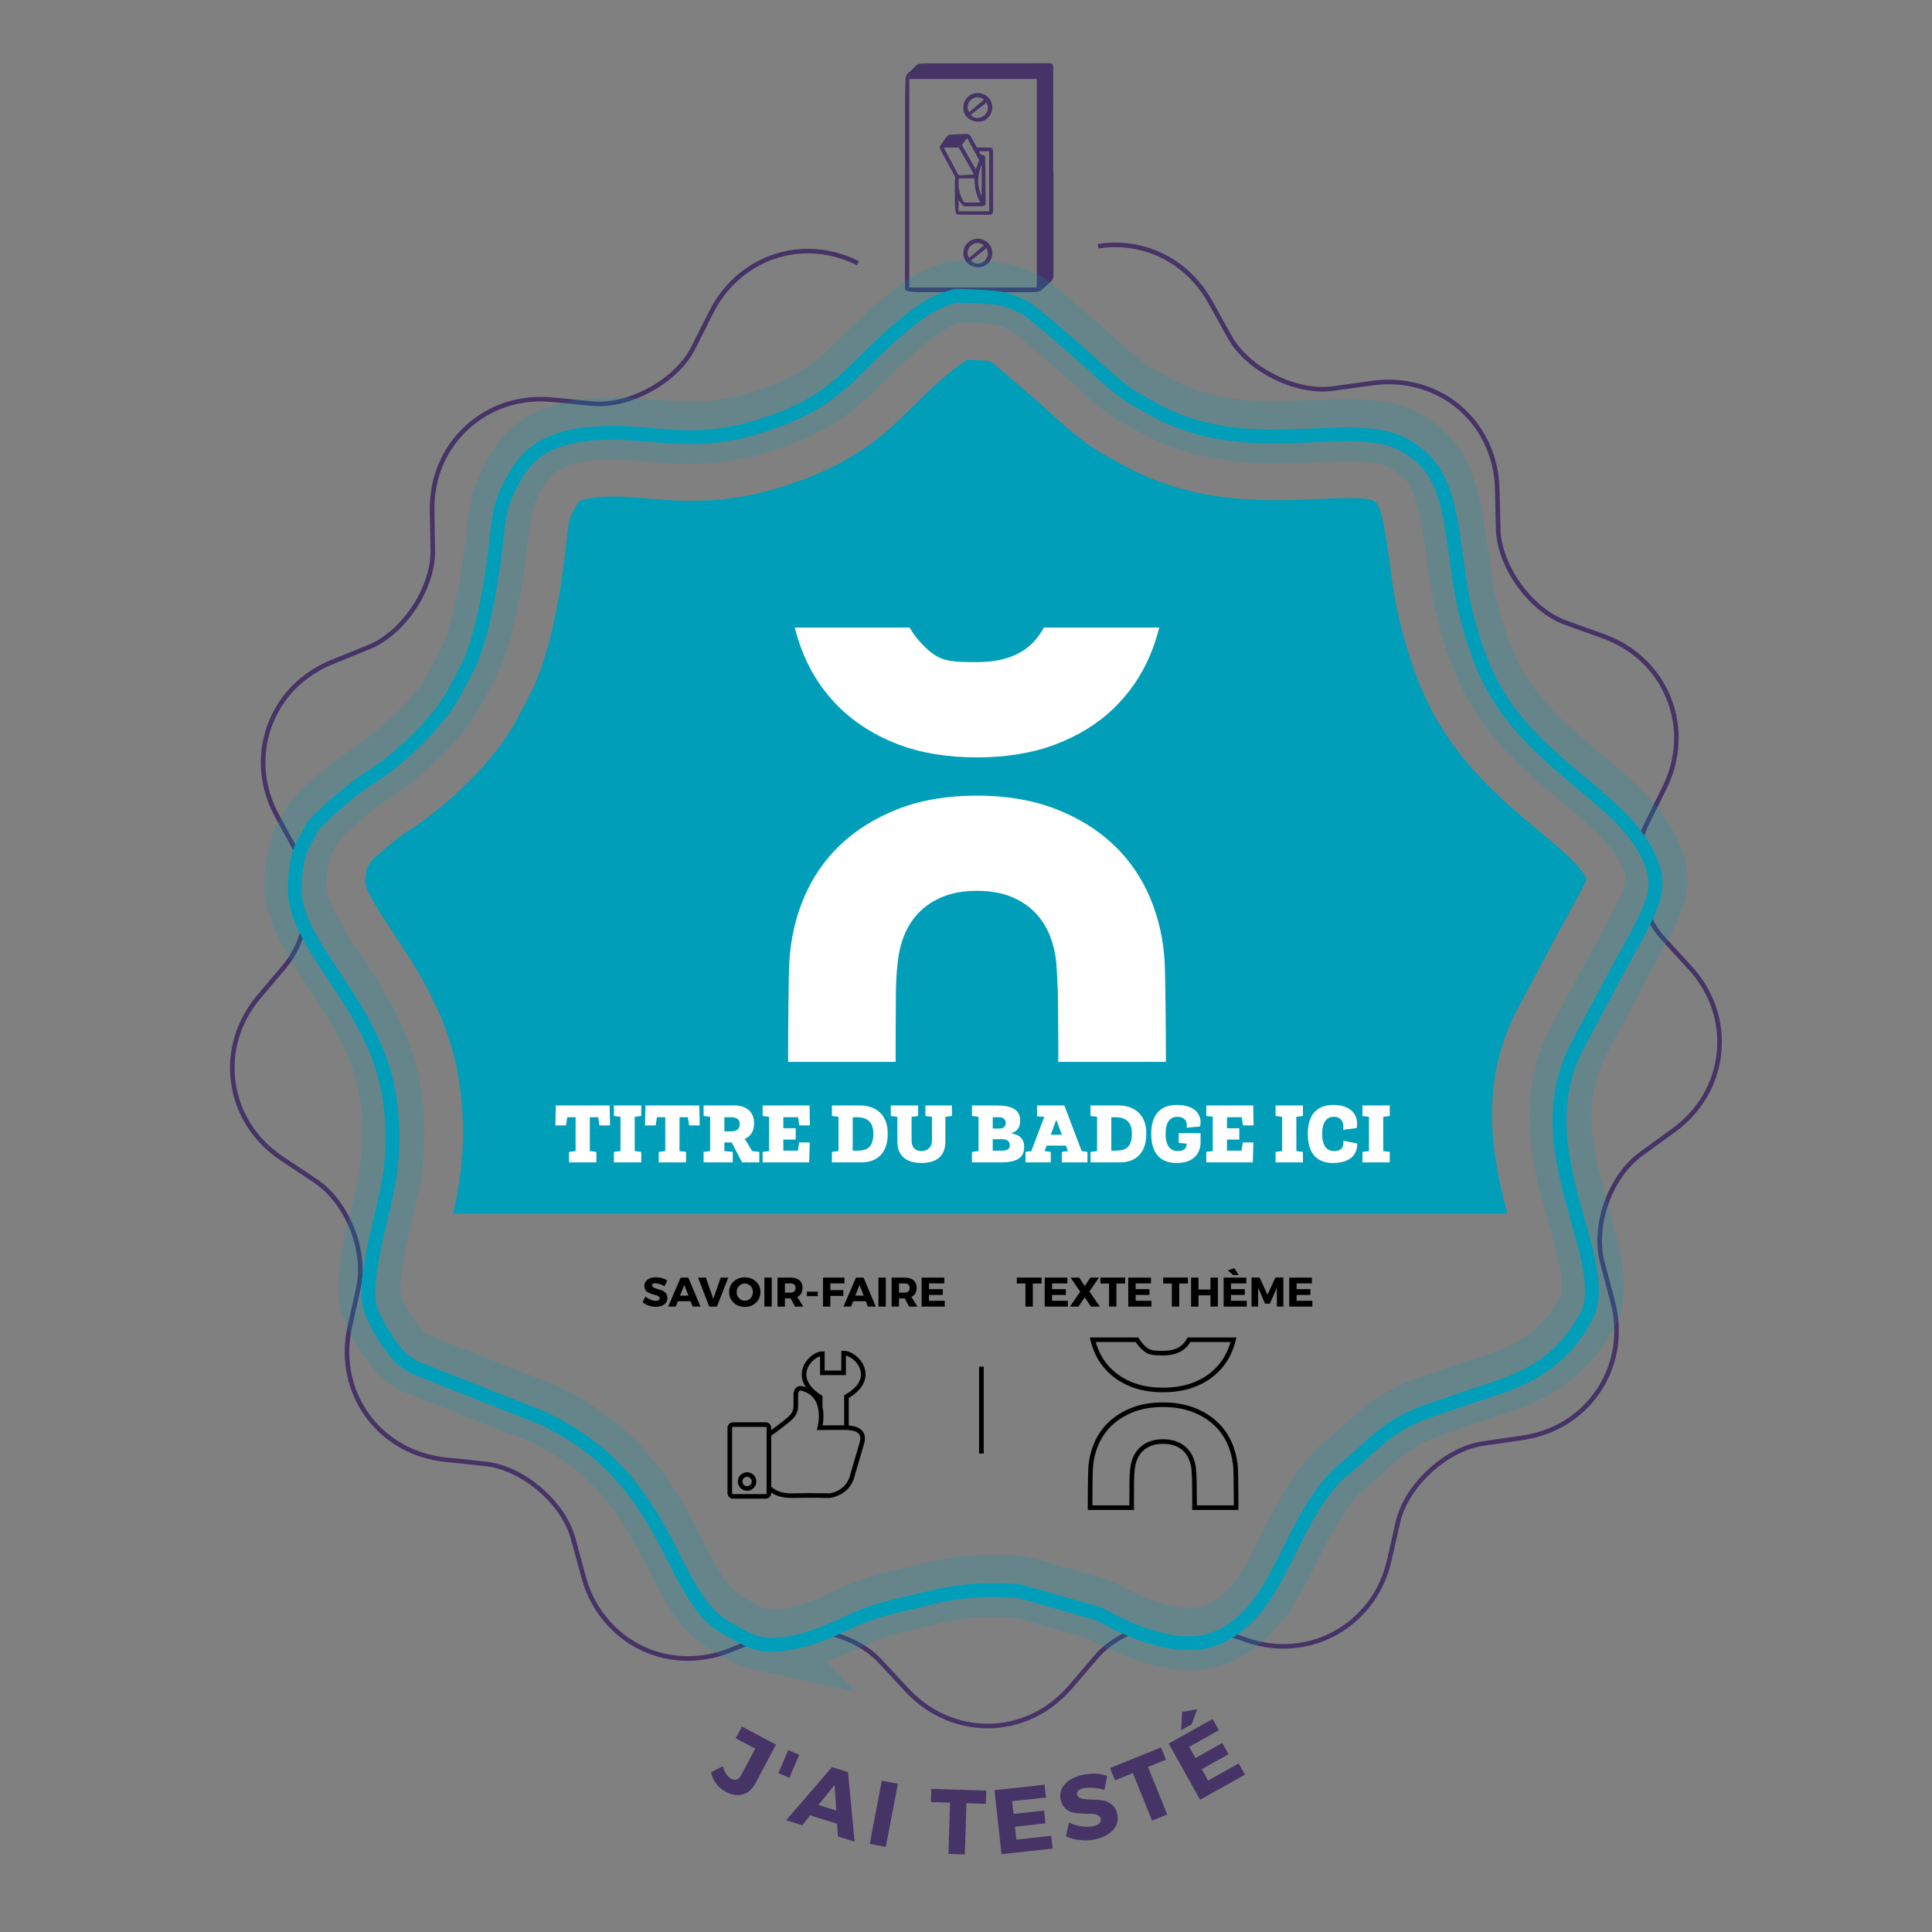 <?xml version="1.0" encoding="UTF-8" standalone="no"?>
<svg xmlns:dc="http://purl.org/dc/elements/1.1/"
  xmlns:cc="http://creativecommons.org/ns#"
  xmlns:rdf="http://www.w3.org/1999/02/22-rdf-syntax-ns#"
  xmlns:svg="http://www.w3.org/2000/svg"
  xmlns="http://www.w3.org/2000/svg" id="svg1335" xml:space="preserve" enable-background="new 0 0 737.007 841.89" viewBox="0 0 840 840" height="100%" width="100%" y="0px" x="0px" version="1.1">
  <rect x="0" y="0" width="840" height="840" fill="#808080" stroke="none"/>
  <defs id="defs1339" />
  <g style="display:inline" id="layer13">
    <g id="texte_posture" transform="translate(51.354)">
      <g id="g20">
        <path fill="#473467" d="m 286.029,758.525 -8.881,16.752 c -1.386,2.615 -3.227,4.25 -5.521,4.906 -2.294,0.654 -4.772,0.276 -7.435,-1.135 -3.369,-1.786 -5.509,-4.61 -6.419,-8.473 l 5.128,-2.67 c 0.793,2.774 2.037,4.611 3.733,5.51 1.768,0.938 3.188,0.393 4.262,-1.634 l 6.107,-11.521 -8.481,-4.497 2.697,-5.089 z" id="path2" />
        <path fill="#473467" d="m 291.819,772.982 -4.772,-2.066 4.339,-10.021 4.771,2.066 z" id="path4" />
        <path fill="#473467" d="m 312.603,792.948 -11.679,-3.664 -3.49,4.313 -6.984,-2.191 19.908,-23.1 6.983,2.191 2.877,30.249 -7.251,-2.275 z m -0.367,-5.774 -0.716,-11.083 -6.994,8.663 z" id="path6" />
        <path fill="#473467" d="m 333.771,803.027 -6.993,-1.338 5.261,-27.5 6.993,1.337 z" id="path8" />
        <path fill="#473467" d="m 377.276,784.274 -8.437,-0.268 -0.705,22.269 -7.116,-0.225 0.705,-22.27 -8.355,-0.264 0.183,-5.758 23.907,0.758 z" id="path10" />
        <path fill="#473467" d="m 403.424,781.518 -14.712,1.615 0.606,5.526 13.28,-1.457 0.611,5.566 -13.28,1.458 0.615,5.605 15.149,-1.662 0.61,5.566 -22.227,2.439 -3.054,-27.833 21.789,-2.392 z" id="path12" />
        <path fill="#473467" d="m 418.564,771.857 c 4.053,-1.049 7.876,-0.963 11.47,0.255 l -1.201,6.054 c -1.634,-0.458 -3.332,-0.741 -5.096,-0.85 -1.764,-0.109 -3.201,-0.02 -4.311,0.268 -1.988,0.516 -2.812,1.43 -2.471,2.747 0.221,0.853 0.888,1.409 2.003,1.671 1.114,0.264 2.424,0.4 3.928,0.41 1.504,0.01 3.027,0.098 4.571,0.263 1.544,0.165 2.96,0.715 4.249,1.647 1.288,0.935 2.166,2.305 2.634,4.111 0.675,2.608 0.181,4.905 -1.481,6.891 -1.662,1.987 -4.067,3.388 -7.217,4.203 -2.246,0.581 -4.567,0.769 -6.961,0.562 -2.396,-0.206 -4.579,-0.771 -6.554,-1.692 l 1.3,-5.996 c 1.675,0.834 3.541,1.391 5.597,1.671 2.056,0.28 3.807,0.233 5.252,-0.141 1.11,-0.287 1.924,-0.711 2.439,-1.271 0.517,-0.561 0.674,-1.228 0.474,-2.003 -0.193,-0.748 -0.711,-1.283 -1.551,-1.602 -0.841,-0.32 -1.821,-0.465 -2.943,-0.438 -1.122,0.029 -2.355,-0.003 -3.702,-0.096 -1.346,-0.092 -2.612,-0.246 -3.797,-0.463 -1.186,-0.217 -2.272,-0.769 -3.259,-1.656 -0.988,-0.887 -1.675,-2.08 -2.063,-3.578 -0.642,-2.479 -0.166,-4.715 1.424,-6.711 1.591,-1.994 4.013,-3.414 7.266,-4.256 z" id="path14" />
        <path fill="#473467" d="m 455.597,765.08 -7.823,3.168 8.362,20.651 -6.6,2.673 -8.362,-20.652 -7.749,3.139 -2.162,-5.34 22.172,-8.977 z" id="path16" />
        <path fill="#473467" d="m 478.617,752.26 -12.915,7.229 2.715,4.852 11.659,-6.524 2.734,4.887 -11.658,6.524 2.754,4.922 13.299,-7.443 2.735,4.887 -19.513,10.92 -13.674,-24.434 19.129,-10.705 z m -9.485,-9.085 -2.331,6.483 -4.607,2.579 0.419,-7.935 z" id="path18" />
      </g>
    </g>
  </g>
  <!-- <g id="layer14">
    <g style="display:inline;fill:#ffffff;stroke:none" id="filet_3_posture" transform="translate(51.353659)">
      <path id="path132-9" d="m 278.457,714.475 c -1.965,-0.43 -3.814,-1.113 -5.502,-2.027 l -7.873,-4.273 c -10.633,-5.762 -15.879,-16.039 -23.141,-30.256 -9.563,-18.74 -21.465,-42.051 -50.662,-57.898 l -5.441,-2.961 -57.044,-22.5 -3.821,-2.486 -0.46,-0.236 c -2.623,-1.664 -9.375,-10.75 -12.848,-18.057 -2.913,-6.225 -3.598,-9.918 -2.148,-20.793 1.167,-8.748 2.911,-15.969 4.601,-22.951 3.511,-14.535 7.143,-29.559 3.955,-52.146 -3.019,-21.42 -14.157,-38.303 -23.985,-53.201 -2.71,-4.105 -5.44,-8.223 -8.016,-12.481 -4.756,-7.861 -7.949,-14.329 -9.15,-22.293 -0.74,-4.871 0.685,-17.507 2.848,-21.569 l 4.724,-8.849 c 2.348,-3.553 17.498,-16.68 24.032,-20.695 9.965,-6.061 29.163,-21.892 38.035,-38.442 l 4.767,-8.975 c 8.248,-15.438 12.143,-47.819 12.842,-54.155 1.59,-14.517 2.072,-18.908 7.836,-29.098 5.02,-9.397 13.337,-18.846 38.158,-19.864 7.512,-0.318 13.982,0.232 20.826,0.813 13.764,1.184 27.922,2.4 47.086,-3.488 25.455,-7.808 34.487,-16.76 45.92,-28.087 3.994,-3.958 8.447,-8.368 14.43,-13.534 10.207,-8.878 16.57,-12.263 20.123,-13.546 5.223,-1.934 5.504,-1.917 7.342,-1.826 l 5,0.215 c 6.18,0.269 10.158,0.441 13.65,1.204 3.057,0.668 6.219,1.942 10.256,4.136 2.609,1.523 12.17,9.8 15.311,12.523 2.506,2.168 4.617,3.991 6.135,5.24 1.48,1.231 3.482,3.063 5.682,5.08 7.627,6.983 15.027,13.757 21.597,17.29 l 7.731,4.219 c 7.299,3.958 14.947,6.772 23.432,8.627 15.764,3.446 31.363,2.767 45.127,2.171 11.273,-0.488 21.926,-0.946 30.503,0.929 3.198,0.699 5.927,1.674 8.353,2.991 17.021,9.232 19.641,23.2 23.139,49.141 l 0.105,0.75 c 0.482,3.543 0.967,7.109 1.518,10.689 2.059,13.587 7.554,33.233 15.195,46.39 9.949,17.145 24.465,29.289 37.271,39.993 14.283,11.937 26.596,22.236 31.451,37.086 3.102,10.294 -0.439,17.531 -11.143,36.885 -1.902,3.438 -3.873,6.997 -5.891,10.79 l -15.65,29.303 c -14.045,26.324 -6.578,52.922 0.014,76.389 4.594,16.365 8.924,31.783 3.779,41.432 -8.619,16.152 -20.396,25.396 -40.637,31.898 -5.422,1.746 -10.635,3.514 -15.947,5.32 l -9.787,3.313 c -15.646,5.174 -22.473,11.428 -29.695,18.041 -2.327,2.143 -4.918,4.521 -8.348,7.254 -11.178,8.914 -18.338,23.295 -24.654,35.977 -1.518,3.045 -2.834,5.695 -4.135,8.129 l -1.889,3.547 c -16.189,30.383 -34.559,30.715 -48.754,27.611 -7.873,-1.721 -16.701,-5.227 -26.252,-10.41 l -1.951,-1.07 -34.584,-9.885 -2.219,-0.135 c -10.516,-0.633 -22.396,-0.648 -38.188,3.404 -2.328,0.596 -4.696,1.152 -7.051,1.691 -8.22,1.906 -17.498,4.049 -26.596,8.467 -6.266,3.04 -25.376,12.295 -39.312,9.249 z" stroke-miterlimit="10" stroke-width="6" stroke="#009eb9" fill="none" style="fill:#ffffff;stroke:none" />
    </g>
  </g> -->
  <g style="display:inline" id="layer12">
    <g style="display:inline" id="filet_separation_theme" transform="translate(51.354)">
      <line id="line23" y2="631.963" x2="375.338" y1="594.18" x1="375.338" stroke-miterlimit="10" stroke-width="2" stroke="#000000" fill="none" />
    </g>
  </g>
  <g style="display:inline" id="layer11">
    <g style="display:inline" id="picto_theme" transform="translate(51.354)">
      <g id="g30">
        <path id="path26" d="m 431.425,596.148 c 2.643,2.539 5.906,4.559 9.697,6.002 3.789,1.447 8.236,2.18 13.221,2.18 4.916,0 9.348,-0.732 13.17,-2.18 3.823,-1.443 7.104,-3.463 9.746,-6.002 2.646,-2.541 4.717,-5.551 6.154,-8.945 0.629,-1.488 1.151,-3.064 1.555,-4.697 h -19.365 c -0.51,0.879 -1.025,1.609 -1.57,2.223 -2.111,2.381 -5.37,3.588 -9.689,3.588 -5.246,0 -6.665,-0.176 -9.738,-3.586 -0.556,-0.613 -1.064,-1.322 -1.592,-2.225 h -19.299 c 0.401,1.627 0.926,3.205 1.559,4.697 1.437,3.399 3.507,6.408 6.151,8.945 z" stroke-miterlimit="10" stroke-width="2" stroke="#000000" fill="none" />
        <path id="path28" d="m 485.89,638.785 c -0.203,-3.842 -1.037,-7.518 -2.477,-10.92 -1.438,-3.389 -3.507,-6.379 -6.152,-8.883 -2.642,-2.502 -5.923,-4.521 -9.751,-6.002 -3.826,-1.479 -8.256,-2.229 -13.167,-2.229 -4.979,0 -9.426,0.75 -13.219,2.227 -3.795,1.482 -7.059,3.502 -9.701,6.004 -2.644,2.502 -4.713,5.49 -6.15,8.883 -1.44,3.398 -2.275,7.072 -2.478,10.922 -0.141,3.045 -0.203,12.775 -0.203,15.961 0,0.238 0.003,0.463 0.007,0.691 l 0.002,0.07 h 18.076 l -0.002,-0.137 c -0.004,-0.273 -0.009,-0.549 -0.009,-0.834 0,-1.51 0.018,-9.703 0.054,-11.221 0.037,-1.572 0.121,-2.906 0.256,-4.074 0.138,-1.756 0.508,-3.416 1.1,-4.918 0.596,-1.506 1.449,-2.836 2.541,-3.951 1.09,-1.117 2.459,-2.01 4.063,-2.654 1.604,-0.641 3.51,-0.967 5.663,-0.967 2.152,0 4.057,0.326 5.662,0.967 1.602,0.643 2.971,1.537 4.067,2.654 1.088,1.119 1.94,2.447 2.536,3.951 0.59,1.5 0.961,3.16 1.101,4.934 0.069,1.199 0.138,2.545 0.208,4.049 0.065,1.525 0.098,9.721 0.098,11.23 0,0.25 -0.006,0.492 -0.014,0.734 -0.002,0.078 -0.004,0.156 -0.006,0.236 h 18.093 l 10e-4,-0.092 c 0.004,-0.219 0.007,-0.439 0.007,-0.67 0,-3.422 -0.069,-12.98 -0.206,-15.961 z" stroke-miterlimit="10" stroke-width="2" stroke="#000000" fill="none" />
      </g>
    </g>
  </g>
  <g style="display:inline" id="layer10">
    <g style="display:inline" id="texte_picto_theme" transform="translate(51.354)">
      <g id="g53">
        <path id="path33" d="m 401.497,558.052 h -3.798 v 10.026 h -3.204 v -10.026 h -3.763 v -2.593 h 10.765 z" />
        <path id="path35" d="m 412.728,557.998 h -6.66 v 2.502 h 6.013 v 2.52 h -6.013 v 2.538 h 6.858 v 2.521 h -10.062 v -12.601 h 9.863 v 2.52 z" />
        <path id="path37" d="m 422.304,561.49 4.518,6.588 h -3.834 l -2.717,-4.015 -2.719,4.015 h -3.727 l 4.5,-6.444 -4.211,-6.156 h 3.726 l 2.431,3.672 2.43,-3.672 h 3.762 z" />
        <path id="path39" d="m 437.838,558.052 h -3.798 v 10.026 h -3.204 v -10.026 h -3.763 v -2.593 h 10.765 z" />
        <path id="path41" d="m 449.07,557.998 h -6.66 v 2.502 h 6.012 v 2.52 h -6.012 v 2.538 h 6.857 v 2.521 h -10.062 v -12.601 h 9.864 v 2.52 z" />
        <path id="path43" d="m 465.144,558.052 h -3.799 v 10.026 h -3.203 v -10.026 h -3.762 v -2.593 h 10.764 z" />
        <path id="path45" d="m 478.14,568.078 h -3.205 v -4.896 h -5.22 v 4.896 h -3.204 v -12.601 h 3.204 v 5.185 h 5.22 v -5.185 h 3.205 z" />
        <path id="path47" d="m 490.523,557.998 h -6.66 v 2.502 h 6.013 v 2.52 h -6.013 v 2.538 h 6.858 v 2.521 H 480.66 v -12.601 h 9.863 z m -3.312,-3.619 h -2.376 l -2.34,-2.033 2.808,-0.99 z" />
        <path id="path49" d="m 506.634,568.078 h -2.826 l -0.019,-8.19 -3.024,6.931 h -2.088 l -3.023,-6.931 v 8.19 h -2.862 v -12.619 h 3.511 l 3.42,7.507 3.42,-7.507 h 3.492 v 12.619 z" />
        <path id="path51" d="m 519.035,557.998 h -6.66 v 2.502 h 6.013 v 2.52 h -6.013 v 2.538 h 6.858 v 2.521 h -10.062 v -12.601 h 9.863 v 2.52 z" />
      </g>
    </g>
  </g>
  <g style="display:inline" id="layer9">
    <g style="display:inline" id="picto_categorie" transform="translate(51.354)">
      <g id="g64">
        <path id="path56" d="m 282.958,649.188 c 0,0.781 -0.635,1.416 -1.417,1.416 h -14.182 c -0.783,0 -1.418,-0.635 -1.418,-1.416 v -28.381 c 0,-0.783 0.635,-1.418 1.418,-1.418 h 14.182 c 0.782,0 1.417,0.635 1.417,1.418 z" stroke-miterlimit="10" stroke-width="2" stroke="#000000" fill="none" />
        <circle id="circle58" r="3.028" cy="644.131" cx="273.458" stroke-miterlimit="10" stroke-width="2" stroke="#000000" fill="none" />
        <path id="path60" d="m 283.375,647.055 c 0,0 2.506,3.445 10.126,3.236 7.621,-0.209 15.869,0 15.869,0 0,0 8.247,-0.836 10.021,-9.291 l 4.071,-13.885 c 1.774,-6.682 -6.577,-6.264 -6.264,-6.369 0.313,-0.104 -12.11,0 -12.11,0 0,0 3.551,-13.467 -6.89,-16.807 0,0 -3.759,-1.775 -3.55,3.027 v 4.592 c 0,0 0.105,2.611 -2.191,4.803 -2.297,2.193 -9.396,7.309 -9.396,7.309" stroke-miterlimit="10" stroke-width="2" stroke="#000000" fill="none" />
        <path id="path62" d="m 305.254,611.465 v -3.998 c -13.656,-8.566 -3.999,-18.9 0.935,-18.9 v 8.309 h 9.242 c 0,0 0,-6.18 0,-8.568 5.868,0 15.215,11.061 1.246,18.9 v 13.553" stroke-miterlimit="10" stroke-width="2" stroke="#000000" fill="none" />
      </g>
    </g>
  </g>
  <g style="display:inline" id="layer8">
    <g style="display:inline" id="texte_picto_categorie" transform="translate(51.354)">
      <g id="g91">
        <path id="path67" d="m 233.82,555.334 c 1.884,0 3.54,0.468 4.968,1.404 l -1.206,2.502 c -0.66,-0.385 -1.368,-0.699 -2.124,-0.945 -0.756,-0.246 -1.393,-0.369 -1.908,-0.369 -0.924,0 -1.386,0.306 -1.386,0.918 0,0.396 0.228,0.714 0.684,0.954 0.456,0.239 1.011,0.446 1.665,0.62 0.654,0.175 1.308,0.385 1.962,0.631 0.654,0.246 1.209,0.645 1.665,1.197 0.456,0.552 0.684,1.248 0.684,2.088 0,1.212 -0.474,2.156 -1.422,2.834 -0.948,0.679 -2.154,1.018 -3.618,1.018 -1.044,0 -2.076,-0.18 -3.096,-0.54 -1.021,-0.36 -1.908,-0.852 -2.664,-1.476 l 1.242,-2.467 c 0.636,0.553 1.386,1.006 2.25,1.359 0.864,0.354 1.632,0.531 2.304,0.531 0.516,0 0.918,-0.093 1.206,-0.279 0.288,-0.186 0.432,-0.459 0.432,-0.818 0,-0.348 -0.166,-0.64 -0.495,-0.873 -0.33,-0.234 -0.741,-0.408 -1.233,-0.522 -0.492,-0.114 -1.026,-0.267 -1.602,-0.459 -0.576,-0.192 -1.11,-0.401 -1.602,-0.63 -0.492,-0.229 -0.903,-0.591 -1.233,-1.089 -0.331,-0.498 -0.495,-1.095 -0.495,-1.791 0,-1.152 0.459,-2.073 1.377,-2.763 0.918,-0.69 2.133,-1.035 3.645,-1.035 z" />
        <path id="path69" d="m 248.886,565.756 h -5.508 l -0.918,2.322 h -3.294 l 5.436,-12.601 h 3.294 l 5.31,12.601 h -3.42 z m -0.936,-2.43 -1.8,-4.662 -1.836,4.662 z" />
        <path id="path71" d="m 260.334,568.078 h -3.312 l -4.896,-12.601 h 3.42 l 3.222,9.271 3.222,-9.271 h 3.294 z" />
        <path id="path73" d="m 272.465,555.369 c 1.956,0 3.582,0.609 4.878,1.828 1.296,1.217 1.944,2.738 1.944,4.563 0,1.836 -0.651,3.372 -1.953,4.607 -1.302,1.236 -2.925,1.854 -4.869,1.854 -1.944,0 -3.564,-0.614 -4.86,-1.845 -1.296,-1.231 -1.944,-2.77 -1.944,-4.617 0,-1.836 0.648,-3.359 1.944,-4.572 1.296,-1.211 2.916,-1.818 4.86,-1.818 z m 0.036,2.683 c -0.984,0 -1.824,0.356 -2.52,1.071 -0.696,0.714 -1.044,1.599 -1.044,2.654 0,1.057 0.351,1.947 1.053,2.674 0.702,0.726 1.539,1.088 2.511,1.088 0.972,0 1.797,-0.362 2.475,-1.088 0.678,-0.727 1.017,-1.617 1.017,-2.674 0,-1.056 -0.339,-1.94 -1.017,-2.654 -0.678,-0.715 -1.502,-1.071 -2.475,-1.071 z" />
        <path id="path75" d="m 284.183,568.078 h -3.204 v -12.601 h 3.204 z" />
        <path id="path77" d="m 294.299,568.078 -1.872,-3.547 h -0.09 -2.43 v 3.547 h -3.204 v -12.601 h 5.634 c 1.668,0 2.958,0.382 3.87,1.144 0.912,0.762 1.368,1.845 1.368,3.248 0,1.944 -0.762,3.295 -2.286,4.051 l 2.646,4.158 z m -4.392,-6.066 h 2.43 c 0.696,0 1.236,-0.174 1.62,-0.521 0.384,-0.349 0.576,-0.853 0.576,-1.513 0,-0.647 -0.192,-1.14 -0.576,-1.476 -0.384,-0.336 -0.924,-0.504 -1.62,-0.504 h -2.43 z" />
        <path id="path79" d="m 304.217,563.541 h -4.752 v -1.961 h 4.752 z" />
        <path id="path81" d="m 315.809,557.998 h -6.138 v 2.916 h 5.652 v 2.52 h -5.652 v 4.645 h -3.204 v -12.601 h 9.342 z" />
        <path id="path83" d="m 325.097,565.756 h -5.508 l -0.918,2.322 h -3.294 l 5.436,-12.601 h 3.294 l 5.31,12.601 h -3.42 z m -0.936,-2.43 -1.8,-4.662 -1.836,4.662 z" />
        <path id="path85" d="m 333.791,568.078 h -3.204 v -12.601 h 3.204 z" />
        <path id="path87" d="m 343.907,568.078 -1.872,-3.547 h -0.09 -2.43 v 3.547 h -3.204 v -12.601 h 5.634 c 1.668,0 2.958,0.382 3.87,1.144 0.912,0.762 1.368,1.845 1.368,3.248 0,1.944 -0.762,3.295 -2.286,4.051 l 2.646,4.158 z m -4.392,-6.066 h 2.43 c 0.696,0 1.236,-0.174 1.62,-0.521 0.384,-0.349 0.576,-0.853 0.576,-1.513 0,-0.647 -0.192,-1.14 -0.576,-1.476 -0.384,-0.336 -0.924,-0.504 -1.62,-0.504 h -2.43 z" />
        <path id="path89" d="m 359.207,557.998 h -6.66 v 2.502 h 6.012 v 2.52 h -6.012 v 2.538 h 6.858 v 2.521 h -10.062 v -12.601 h 9.864 z" />
      </g>
    </g>
  </g>
  <g style="display:inline" id="layer7">
    <g style="display:inline" id="fond_categorie" transform="translate(51.354)">
      <path id="path94" d="m 119.434,405.333 0.367,0.555 c 10.994,16.667 24.678,37.414 28.636,65.511 3.406,24.145 0.464,41.865 -2.826,56.297 h 458.422 c -6.703,-24.98 -12.772,-56.896 4.824,-89.879 l 15.629,-29.263 c 2.139,-4.019 4.166,-7.683 6.121,-11.216 2.313,-4.179 6.283,-11.361 7.943,-15.228 -3.25,-6.174 -11.66,-13.202 -21.236,-21.205 -13.973,-11.679 -31.363,-26.212 -43.975,-47.945 -10.273,-17.687 -16.611,-41.74 -18.906,-56.902 -0.59,-3.833 -1.098,-7.576 -1.578,-11.106 l -0.123,-0.876 c -1.365,-10.116 -2.648,-18.867 -4.543,-23.511 -0.605,-1.481 -0.801,-1.962 -2.959,-3.155 -0.115,-0.036 -0.33,-0.097 -0.666,-0.17 -2.025,-0.442 -5.209,-0.667 -9.461,-0.667 -4.029,0 -8.551,0.195 -13.369,0.404 -5.547,0.24 -11.834,0.513 -18.402,0.513 -13.016,0 -23.945,-1.064 -34.396,-3.35 -11.279,-2.465 -21.525,-6.247 -31.395,-11.6 l -7.662,-4.182 c -9.832,-5.308 -18.842,-13.557 -27.58,-21.558 -1.404,-1.288 -3.514,-3.225 -4.545,-4.088 -1.738,-1.433 -3.848,-3.253 -6.641,-5.67 -6.875,-5.961 -10.01,-8.505 -11.318,-9.526 -0.611,-0.301 -0.975,-0.451 -1.143,-0.516 -1.299,-0.208 -5.059,-0.371 -8.389,-0.516 l -0.984,-0.042 c -1.16,0.633 -4.564,2.693 -10.506,7.861 l -0.082,0.071 c -5.254,4.537 -9.148,8.397 -12.93,12.147 -12.643,12.524 -25.715,25.476 -58.215,35.444 -12.861,3.951 -25.053,5.792 -38.369,5.792 -7.416,0 -14.154,-0.58 -20.133,-1.094 -5.021,-0.426 -9.359,-0.793 -13.762,-0.793 -1.09,0 -2.133,0.022 -3.232,0.068 -9.148,0.376 -11.795,2.23 -11.811,2.244 -0.014,0.014 -0.35,0.348 -1.113,1.777 l -0.172,0.321 -0.18,0.316 c -2.729,4.824 -2.729,4.824 -4.129,17.618 -1.803,16.323 -6.303,46.473 -16.166,64.938 l -4.82,9.075 c -12.647,23.595 -37.37,42.87 -48.779,49.836 -2.847,1.789 -11.133,8.718 -14.946,12.409 l -1.93,3.615 c -0.311,1.688 -0.594,4.277 -0.624,5.812 0.451,2.136 1.584,4.799 5.022,10.482 2.157,3.57 4.525,7.155 7.032,10.952 z" fill="#009eb9" />
    </g>
  </g>
  <g style="display:inline" id="layer6">
    <g style="display:inline" id="picto_posture" transform="translate(51.354)">
      <g id="g109">
        <g id="g107">
          <g id="g105">
            <path id="path97" d="m 406.679,74.609 c 0,15.015 -0.006,30.029 0.012,45.044 0.002,1.178 -0.343,2.127 -1.239,2.903 -1.297,1.122 -2.57,2.273 -3.843,3.424 -0.623,0.563 -1.314,0.917 -2.174,0.938 -0.952,0.024 -1.902,0.133 -2.854,0.132 -16.349,-0.003 -32.698,-0.011 -49.048,-0.044 -1.28,-0.003 -2.57,-0.134 -3.838,-0.323 -1.273,-0.189 -1.512,-0.527 -1.563,-1.796 -0.032,-0.809 -0.031,-1.62 -0.03,-2.43 0.015,-26.264 0.027,-52.527 0.056,-78.791 0.003,-2.954 0.112,-5.909 0.142,-8.863 0.014,-1.302 0.365,-2.375 1.43,-3.246 1.029,-0.841 1.955,-1.818 2.87,-2.788 0.665,-0.704 1.441,-1.069 2.389,-1.107 1.048,-0.042 2.095,-0.1 3.144,-0.102 17.207,-0.03 34.414,-0.056 51.621,-0.076 2.75,-0.003 2.801,0.027 2.803,2.796 0.012,14.776 0.006,29.553 0.006,44.329 0.037,0 0.077,0 0.116,0 z m -7.252,50.394 c 0,-30.331 0,-60.421 0,-90.662 -18.586,0 -37.052,0 -55.435,0 0,30.233 0,60.416 0,90.662 18.569,0 36.939,0 55.435,0 z" fill="#473467" />
            <path id="path99" d="m 373.392,64.142 c 1.692,0 3.358,-0.011 5.023,0.003 1.648,0.014 1.99,0.359 1.994,2.035 0.018,8.293 0.031,16.585 0.038,24.878 0.002,1.92 -0.411,2.356 -2.357,2.355 -4.05,-0.002 -8.101,-0.035 -12.151,-0.081 -1.488,-0.017 -1.641,-0.137 -1.855,-1.575 -0.16,-1.08 -0.262,-2.177 -0.277,-3.268 -0.048,-3.192 -0.04,-6.386 -0.054,-9.578 -10e-4,-0.048 -0.016,-0.101 0,-0.143 0.604,-1.652 -0.356,-2.882 -1.085,-4.203 -1.723,-3.128 -3.383,-6.29 -5.099,-9.422 -0.413,-0.752 -0.454,-1.394 0.083,-2.107 0.886,-1.18 1.707,-2.408 2.57,-3.606 0.447,-0.62 1.066,-0.89 1.841,-0.915 2.19,-0.071 4.38,-0.165 6.569,-0.282 1.092,-0.059 1.756,0.401 2.246,1.381 0.766,1.529 1.656,2.996 2.514,4.528 z m -1.256,11.71 c -2.271,-4.021 -4.459,-7.896 -6.59,-11.669 -2.235,0 -4.312,0 -6.582,0 0.516,0.92 0.967,1.685 1.382,2.468 1.517,2.86 3.027,5.723 4.524,8.593 0.302,0.58 0.592,1.04 1.382,0.976 1.887,-0.154 3.779,-0.241 5.884,-0.368 z m 2.27,-10.086 c 0.193,0.996 0.551,1.59 1.57,1.605 0.6,0.01 0.93,0.43 0.98,1.032 0.029,0.332 0.053,0.665 0.056,0.998 0.064,6.142 0.126,12.283 0.187,18.425 0.002,0.238 0.002,0.479 -0.025,0.714 -0.086,0.717 -0.455,1.104 -1.22,1.108 -2.523,0.014 -5.047,0.048 -7.571,0.077 -0.67,0.008 -1.156,-0.237 -1.539,-0.829 -0.399,-0.617 -0.926,-1.152 -1.43,-1.764 0,1.628 0,3.165 0,4.723 4.486,0 8.842,0 13.313,0 0,-8.739 0,-17.376 0,-26.09 -1.44,0.001 -2.808,0.001 -4.321,0.001 z m 0.488,22.273 c -2.009,-3.38 -2.573,-6.935 -2.535,-10.459 -2.358,0 -4.535,0 -6.795,0 -0.528,3.649 0.236,6.904 1.958,9.962 0.146,0.258 0.61,0.469 0.931,0.476 2.039,0.041 4.078,0.021 6.441,0.021 z m -8.081,-25.012 c 2.056,3.582 4.048,7.055 6.12,10.669 0.517,-1.529 0.98,-2.902 1.387,-4.106 -1.746,-3.233 -3.406,-6.31 -5.152,-9.544 -0.85,1.075 -1.627,2.059 -2.355,2.981 z m 8.63,8.492 c -1.803,4.577 -2.122,9.147 0,13.725 0,-4.576 0,-9.15 0,-13.725 z" fill="#473467" />
            <path id="path101" d="m 367.505,46.623 c 0.025,-3.468 2.83,-6.206 6.334,-6.184 3.443,0.022 6.275,2.886 6.246,6.314 -0.03,3.378 -2.754,6.262 -6.057,6.143 -4.421,-0.159 -6.553,-2.971 -6.523,-6.273 z m 3.207,3.302 c 1.594,1.937 4.156,1.647 5.848,0.268 1.712,-1.396 2.132,-3.594 0.959,-5.544 -2.249,1.743 -4.484,3.476 -6.807,5.276 z m 5.729,-6.63 c -2.031,-1.443 -4.377,-1.236 -5.908,0.406 -1.396,1.497 -1.609,3.572 -0.457,5.059" fill="#473467" />
            <path id="path103" d="m 374.089,116.218 c -3.771,0.025 -6.535,-2.515 -6.583,-6.051 -0.048,-3.534 2.768,-6.407 6.278,-6.408 3.423,0 6.292,2.86 6.3,6.282 0.009,3.405 -2.66,6.154 -5.995,6.177 z m 3.474,-8.269 c -2.33,1.814 -4.555,3.548 -6.785,5.286 1.508,1.692 3.597,1.85 5.521,0.496 1.882,-1.325 2.42,-3.539 1.264,-5.782 z m -1.136,-1.283 c -1.847,-1.462 -4.119,-1.342 -5.736,0.225 -1.536,1.487 -1.818,3.694 -0.623,5.22 2.115,-1.813 4.228,-3.621 6.359,-5.445 z" fill="#473467" />
          </g>
        </g>
      </g>
    </g>
  </g>
  <g style="display:inline" id="layer2">
    <g style="display:inline" id="filet_1_categorie" transform="translate(51.354)">
      <g id="g126">
        <g id="g124">
          <path id="path112" d="m 662.306,364.323 c 0.591,-2.17 1.352,-4.237 2.3,-6.151 l 7.686,-15.543 c 6.258,-12.631 6.916,-26.516 1.854,-39.097 -5.065,-12.576 -15.162,-22.134 -28.431,-26.914 l -16.308,-5.863 c -15.27,-5.501 -28.995,-24.549 -29.372,-40.764 l -0.412,-17.336 c -0.53,-22.509 -15.308,-40.783 -36.771,-45.475 -5.654,-1.236 -11.523,-1.447 -17.449,-0.626 l -17.165,2.38 c -4.114,0.574 -8.621,0.339 -13.391,-0.705 -13.275,-2.901 -25.955,-11.637 -31.555,-21.736 l -8.424,-15.152 c -6.902,-12.428 -18.059,-20.88 -31.411,-23.799 -5.796,-1.266 -11.659,-1.409 -17.381,-0.477" stroke-miterlimit="10" stroke-width="2" stroke="#473467" fill="none" />
          <path id="path114" d="m 81.276,400.806 c -1.457,7.259 -4.456,14.092 -8.88,19.33 l -11.13,13.174 c -9.104,10.779 -13.063,24.107 -11.15,37.529 1.908,13.428 9.424,25.121 21.165,32.932 l 14.34,9.541 c 14.025,9.332 22.474,30.307 18.834,46.754 l -3.727,16.836 c -2.836,12.791 -0.662,25.68 6.121,36.293 6.713,10.508 17.308,17.801 29.832,20.539 1.859,0.406 3.76,0.711 5.65,0.906 l 17.239,1.797 c 1.164,0.123 2.349,0.314 3.518,0.57 15.545,3.396 30.813,17.443 34.761,31.98 l 4.546,16.721 c 4.729,17.43 18.261,30.572 35.314,34.299 9.326,2.039 19.132,1.172 28.357,-2.506 l 12.457,-4.971" stroke-miterlimit="10" stroke-width="2" stroke="#473467" fill="none" />
          <path id="path116" d="m 321.672,114.445 c -3.726,-1.891 -7.628,-3.288 -11.657,-4.168 -21.182,-4.628 -42.137,5.603 -52.142,25.463 l -7.794,15.488 c -7.293,14.494 -27.861,25.815 -44.002,24.243 l -17.254,-1.678 c -14.034,-1.377 -27.248,2.936 -37.214,12.133 -9.969,9.198 -15.327,22.029 -15.085,36.127 l 0.29,17.33 c 0.28,16.219 -12.662,35.809 -27.695,41.922 l -16.05,6.523 c -13.071,5.312 -22.775,15.272 -27.325,28.049 -4.546,12.777 -3.327,26.625 3.437,38.994 l 8.273,15.135 c 0.356,0.652 0.686,1.324 1.002,2.005" stroke-miterlimit="10" stroke-width="2" stroke="#473467" fill="none" />
          <path id="path118" d="M 663.83,398.717" stroke-miterlimit="10" stroke-width="2" stroke="#473467" fill="none" />
          <path id="path120" d="m 480.132,709.377 10.142,3.574 c 2.004,0.707 4.059,1.291 6.106,1.738 25.635,5.604 50.329,-10.244 56.236,-36.076 l 3.861,-16.904 c 3.609,-15.809 20.862,-31.73 36.918,-34.074 l 17.155,-2.494 c 13.954,-2.033 25.757,-9.381 33.234,-20.689 7.474,-11.314 9.604,-25.053 5.999,-38.682 l -4.412,-16.678 c -4.307,-16.281 3.278,-37.574 16.908,-47.467 l 13.961,-10.131 c 11.413,-8.281 18.447,-20.27 19.806,-33.756 1.364,-13.496 -3.132,-26.652 -12.661,-37.045 l -11.718,-12.782 c -2.436,-2.656 -4.489,-5.871 -6.138,-9.423" stroke-miterlimit="10" stroke-width="2" stroke="#473467" fill="none" />
          <path id="path122" d="m 304.609,709.18 c 1.082,0.168 2.166,0.367 3.249,0.605 9.466,2.068 17.967,6.563 23.324,12.328 l 11.795,12.701 c 6.911,7.43 15.595,12.455 25.112,14.537 3.348,0.73 6.698,1.09 10.014,1.09 13.595,-0.002 26.575,-6.027 36.03,-17.07 l 11.273,-13.166 c 4.573,-5.342 11.388,-9.539 18.929,-12.123" stroke-miterlimit="10" stroke-width="2" stroke="#473467" fill="none" />
        </g>
      </g>
    </g>
  </g>
  <g style="display:inline" id="layer4">
    <g style="display:inline" id="filet_2_categorie" transform="translate(51.354)">
      <path id="path129" d="m 278.851,712.613 c -1.966,-0.43 -3.815,-1.113 -5.504,-2.027 l -7.873,-4.273 c -10.632,-5.762 -15.877,-16.039 -23.14,-30.256 -9.563,-18.74 -21.466,-42.051 -50.663,-57.898 l -5.439,-2.961 -57.046,-22.5 -3.821,-2.486 -0.46,-0.236 c -2.624,-1.664 -9.375,-10.75 -12.847,-18.057 -2.913,-6.225 -3.598,-9.918 -2.149,-20.793 1.167,-8.746 2.911,-15.967 4.601,-22.951 3.51,-14.535 7.143,-29.559 3.955,-52.145 -3.019,-21.422 -14.157,-38.303 -23.984,-53.201 -2.711,-4.106 -5.441,-8.225 -8.017,-12.483 -4.755,-7.861 -7.949,-14.328 -9.149,-22.292 -0.741,-4.872 0.684,-17.507 2.848,-21.569 l 4.725,-8.85 c 2.348,-3.553 17.498,-16.679 24.032,-20.695 9.964,-6.061 29.163,-21.891 38.035,-38.441 l 4.766,-8.975 c 8.247,-15.439 12.143,-47.82 12.842,-54.156 1.59,-14.516 2.072,-18.908 7.837,-29.097 5.019,-9.397 13.337,-18.846 38.156,-19.864 7.513,-0.318 13.983,0.232 20.827,0.812 13.764,1.185 27.922,2.401 47.087,-3.487 25.455,-7.809 34.487,-16.76 45.92,-28.087 3.993,-3.958 8.447,-8.368 14.43,-13.534 10.205,-8.877 16.571,-12.264 20.122,-13.547 5.223,-1.933 5.504,-1.917 7.343,-1.824 l 5,0.213 c 6.181,0.27 10.159,0.441 13.649,1.205 3.057,0.668 6.221,1.942 10.257,4.135 2.608,1.523 12.169,9.801 15.31,12.523 2.506,2.168 4.617,3.992 6.135,5.24 1.48,1.232 3.484,3.063 5.682,5.081 7.628,6.983 15.029,13.757 21.598,17.29 l 7.732,4.219 c 7.297,3.957 14.947,6.772 23.431,8.627 15.765,3.445 31.362,2.767 45.126,2.17 11.274,-0.487 21.926,-0.945 30.504,0.929 3.198,0.7 5.927,1.675 8.354,2.992 17.02,9.232 19.639,23.2 23.139,49.14 l 0.104,0.75 c 0.482,3.544 0.968,7.109 1.517,10.689 2.059,13.588 7.555,33.234 15.195,46.391 9.949,17.144 24.465,29.289 37.272,39.992 14.283,11.937 26.596,22.237 31.452,37.086 3.1,10.295 -0.44,17.531 -11.144,36.885 -1.903,3.439 -3.874,6.998 -5.892,10.79 l -15.65,29.305 c -14.044,26.324 -6.576,52.92 0.015,76.387 4.593,16.367 8.924,31.783 3.778,41.434 -8.619,16.15 -20.396,25.395 -40.637,31.896 -5.42,1.746 -10.635,3.514 -15.947,5.32 l -9.787,3.313 c -15.646,5.174 -22.473,11.428 -29.695,18.041 -2.326,2.143 -4.917,4.521 -8.347,7.254 -11.179,8.914 -18.339,23.297 -24.653,35.977 -1.518,3.045 -2.836,5.695 -4.136,8.129 l -1.888,3.547 c -16.189,30.383 -34.56,30.715 -48.756,27.611 -7.873,-1.721 -16.701,-5.225 -26.251,-10.41 l -1.95,-1.07 -34.586,-9.883 -2.219,-0.137 c -10.516,-0.633 -22.396,-0.648 -38.187,3.404 -2.329,0.596 -4.696,1.154 -7.052,1.691 -8.219,1.906 -17.497,4.051 -26.596,8.467 -6.266,3.041 -25.375,12.297 -39.311,9.25 z" stroke-miterlimit="10" stroke-width="27" stroke="#009eb9" fill="none" opacity="0.2" />
    </g>
  </g>
  <g style="display:inline" id="layer3">
    <g style="display:inline" id="filet_3_posture" transform="translate(51.354)">
      <path id="path132" d="m 278.457,714.475 c -1.965,-0.43 -3.814,-1.113 -5.502,-2.027 l -7.873,-4.273 c -10.633,-5.762 -15.879,-16.039 -23.141,-30.256 -9.563,-18.74 -21.465,-42.051 -50.662,-57.898 l -5.441,-2.961 -57.044,-22.5 -3.821,-2.486 -0.46,-0.236 c -2.623,-1.664 -9.375,-10.75 -12.848,-18.057 -2.913,-6.225 -3.598,-9.918 -2.148,-20.793 1.167,-8.748 2.911,-15.969 4.601,-22.951 3.511,-14.535 7.143,-29.559 3.955,-52.146 -3.019,-21.42 -14.157,-38.303 -23.985,-53.201 -2.71,-4.105 -5.44,-8.223 -8.016,-12.481 -4.756,-7.861 -7.949,-14.329 -9.15,-22.293 -0.74,-4.871 0.685,-17.507 2.848,-21.569 l 4.724,-8.849 c 2.348,-3.553 17.498,-16.68 24.032,-20.695 9.965,-6.061 29.163,-21.892 38.035,-38.442 l 4.767,-8.975 c 8.248,-15.438 12.143,-47.819 12.842,-54.155 1.59,-14.517 2.072,-18.908 7.836,-29.098 5.02,-9.397 13.337,-18.846 38.158,-19.864 7.512,-0.318 13.982,0.232 20.826,0.813 13.764,1.184 27.922,2.4 47.086,-3.488 25.455,-7.808 34.487,-16.76 45.92,-28.087 3.994,-3.958 8.447,-8.368 14.43,-13.534 10.207,-8.878 16.57,-12.263 20.123,-13.546 5.223,-1.934 5.504,-1.917 7.342,-1.826 l 5,0.215 c 6.18,0.269 10.158,0.441 13.65,1.204 3.057,0.668 6.219,1.942 10.256,4.136 2.609,1.523 12.17,9.8 15.311,12.523 2.506,2.168 4.617,3.991 6.135,5.24 1.48,1.231 3.482,3.063 5.682,5.08 7.627,6.983 15.027,13.757 21.597,17.29 l 7.731,4.219 c 7.299,3.958 14.947,6.772 23.432,8.627 15.764,3.446 31.363,2.767 45.127,2.171 11.273,-0.488 21.926,-0.946 30.503,0.929 3.198,0.699 5.927,1.674 8.353,2.991 17.021,9.232 19.641,23.2 23.139,49.141 l 0.105,0.75 c 0.482,3.543 0.967,7.109 1.518,10.689 2.059,13.587 7.554,33.233 15.195,46.39 9.949,17.145 24.465,29.289 37.271,39.993 14.283,11.937 26.596,22.236 31.451,37.086 3.102,10.294 -0.439,17.531 -11.143,36.885 -1.902,3.438 -3.873,6.997 -5.891,10.79 l -15.65,29.303 c -14.045,26.324 -6.578,52.922 0.014,76.389 4.594,16.365 8.924,31.783 3.779,41.432 -8.619,16.152 -20.396,25.396 -40.637,31.898 -5.422,1.746 -10.635,3.514 -15.947,5.32 l -9.787,3.313 c -15.646,5.174 -22.473,11.428 -29.695,18.041 -2.327,2.143 -4.918,4.521 -8.348,7.254 -11.178,8.914 -18.338,23.295 -24.654,35.977 -1.518,3.045 -2.834,5.695 -4.135,8.129 l -1.889,3.547 c -16.189,30.383 -34.559,30.715 -48.754,27.611 -7.873,-1.721 -16.701,-5.227 -26.252,-10.41 l -1.951,-1.07 -34.584,-9.885 -2.219,-0.135 c -10.516,-0.633 -22.396,-0.648 -38.188,3.404 -2.328,0.596 -4.696,1.152 -7.051,1.691 -8.22,1.906 -17.498,4.049 -26.596,8.467 -6.266,3.04 -25.376,12.295 -39.312,9.249 z" stroke-miterlimit="10" stroke-width="6" stroke="#009eb9" fill="none" />
    </g>
  </g>
  <g style="display:inline" id="layer5">
    <g style="display:inline" id="texte_titre_badge" transform="translate(51.354)">
      <g id="g172">
        <path id="path142" d="m 205.094,500.46 2.844,0.36 v 4.571 h -11.879 v -4.571 l 2.844,-0.36 v -14.722 h -3.636 l -0.54,3.563 h -4.607 l 0.181,-8.676 h 23.396 l 0.181,8.676 h -4.607 l -0.54,-3.563 h -3.636 v 14.722 z" fill="#ffffff" />
        <path id="path144" d="m 215.572,505.392 v -4.571 l 2.844,-0.36 v -14.865 l -2.844,-0.396 v -4.572 h 11.879 v 4.572 l -2.844,0.396 v 14.865 l 2.844,0.36 v 4.571 z" fill="#ffffff" />
        <path id="path146" d="m 244.082,500.46 2.844,0.36 v 4.571 h -11.878 v -4.571 l 2.844,-0.36 v -14.722 h -3.636 l -0.54,3.563 h -4.607 l 0.18,-8.676 h 23.397 l 0.18,8.676 h -4.607 l -0.54,-3.563 h -3.636 v 14.722 z" fill="#ffffff" />
        <path id="path148" d="m 271.297,505.392 -4.535,-8.675 h -3.168 v 3.743 l 3.636,0.36 v 4.571 h -12.67 v -4.571 l 2.844,-0.36 v -14.865 l -2.844,-0.396 v -4.572 h 13.462 c 5.039,0 8.495,2.844 8.495,7.632 0,4.067 -1.691,5.687 -4.067,6.983 v 0.18 c 0,0 0.396,0.288 0.684,0.792 l 2.483,4.247 3.168,0.36 v 4.571 z m -4.823,-13.498 c 2.628,0 3.779,-1.044 3.779,-3.275 0,-1.944 -1.403,-2.88 -3.779,-2.88 h -2.88 v 6.155 z" fill="#ffffff" />
        <path id="path150" d="m 280.228,505.392 v -4.571 l 2.808,-0.36 v -14.902 l -2.808,-0.359 v -4.572 h 20.409 l 0.144,8.676 h -4.607 l -0.54,-3.563 h -6.406 v 4.787 h 5.363 v 4.932 h -5.363 v 4.823 h 6.335 l 0.54,-3.563 h 4.607 l -0.252,8.675 h -20.23 z" fill="#ffffff" />
        <path id="path152" d="m 310.359,505.392 v -4.571 l 2.844,-0.36 v -14.902 l -2.844,-0.359 v -4.572 h 12.131 c 6.119,0 12.13,3.24 12.13,12.203 0,9.826 -5.938,12.563 -11.554,12.563 h -12.707 z m 11.23,-5.112 c 4.212,0 6.768,-1.619 6.768,-7.451 0,-4.967 -2.664,-7.091 -7.235,-7.091 h -1.728 v 14.542 z" fill="#ffffff" />
        <path id="path154" d="m 353.845,485.595 -2.844,-0.396 v -4.572 h 11.519 v 4.572 l -2.844,0.396 v 10.689 c 0,6.264 -3.743,9.359 -10.366,9.359 -6.623,0 -10.511,-3.096 -10.511,-9.359 v -10.689 l -2.844,-0.396 v -4.572 h 11.879 v 4.572 l -2.844,0.396 v 10.294 c 0,1.944 0.792,4.571 4.319,4.571 2.879,0 4.535,-2.051 4.535,-4.391 v -10.474 z" fill="#ffffff" />
        <path id="path156" d="m 371.235,505.392 v -4.571 l 2.844,-0.36 v -14.902 l -2.844,-0.359 v -4.572 h 10.295 c 7.091,0 10.654,1.729 10.654,6.66 0,4.211 -2.664,5.003 -3.635,5.291 v 0.288 c 1.764,0.216 5.398,1.188 5.398,5.759 0,4.248 -2.483,6.768 -10.043,6.768 h -12.669 z m 12.058,-14.723 c 1.656,0 2.627,-0.971 2.627,-2.447 0,-1.764 -1.403,-2.483 -2.987,-2.483 h -2.663 v 4.931 h 3.023 z m -3.023,4.644 v 4.967 h 3.924 c 2.52,0 3.49,-0.684 3.49,-2.447 0,-1.584 -1.223,-2.52 -2.986,-2.52 z" fill="#ffffff" />
        <path id="path158" d="m 418.932,500.46 2.52,0.36 v 4.571 h -11.158 v -4.571 l 2.699,-0.36 -0.9,-2.375 h -8.387 l -0.9,2.375 2.7,0.36 v 4.571 h -10.979 v -4.571 l 2.52,-0.36 5.651,-14.902 -3.168,-0.18 v -4.752 h 11.879 z m -10.15,-11.194 c -0.252,-0.647 -0.793,-2.196 -0.793,-2.196 h -0.18 c 0,0 -0.54,1.549 -0.792,2.196 l -1.548,4.104 h 4.859 z" fill="#ffffff" />
        <path id="path160" d="m 422.786,505.392 v -4.571 l 2.844,-0.36 v -14.902 l -2.844,-0.359 v -4.572 h 12.131 c 6.119,0 12.131,3.24 12.131,12.203 0,9.826 -5.939,12.563 -11.555,12.563 h -12.707 z m 11.23,-5.112 c 4.212,0 6.768,-1.619 6.768,-7.451 0,-4.967 -2.664,-7.091 -7.234,-7.091 h -1.729 v 14.542 z" fill="#ffffff" />
        <path id="path162" d="m 470.627,496.717 c 0,3.708 -2.052,8.927 -10.402,8.927 -6.804,0 -11.051,-3.924 -11.051,-12.67 0,-8.676 4.283,-12.563 11.051,-12.563 8.351,0 10.402,4.355 10.402,7.486 0,1.116 -0.252,1.872 -0.252,1.872 l -5.867,0.54 c 0,0 0.145,-0.54 0.145,-1.296 0,-1.476 -0.937,-3.456 -4.104,-3.456 -2.844,0 -5.111,1.801 -5.111,7.523 0,5.651 2.482,7.379 5.326,7.379 2.736,0 3.744,-1.188 3.852,-3.203 l -3.491,-0.36 v -4.212 h 9.503 v 4.033 z" fill="#ffffff" />
        <path id="path164" d="m 473.114,505.392 v -4.571 l 2.808,-0.36 v -14.902 l -2.808,-0.359 v -4.572 h 20.409 l 0.144,8.676 h -4.607 l -0.539,-3.563 h -6.407 v 4.787 h 5.363 v 4.932 h -5.363 v 4.823 h 6.335 l 0.54,-3.563 h 4.607 l -0.252,8.675 h -20.23 z" fill="#ffffff" />
        <path id="path166" d="m 503.245,505.392 v -4.571 l 2.844,-0.36 v -14.865 l -2.844,-0.396 v -4.572 h 11.879 v 4.572 l -2.844,0.396 v 14.865 l 2.844,0.36 v 4.571 z" fill="#ffffff" />
        <path id="path168" d="m 532.727,496.645 v -0.684 l 5.976,1.224 v 0.611 c 0,3.276 -2.088,7.848 -10.583,7.848 -6.695,0 -10.87,-3.924 -10.87,-12.67 0,-8.676 4.283,-12.563 11.05,-12.563 8.352,0 10.403,4.787 10.403,8.207 0,1.115 -0.252,1.871 -0.252,1.871 l -5.867,0.721 c 0,0 0.144,-0.612 0.144,-1.477 0,-1.764 -0.936,-4.176 -4.104,-4.176 -2.844,0 -5.111,1.801 -5.111,7.523 0,5.651 2.412,7.379 5.147,7.379 3.095,10e-4 4.067,-1.438 4.067,-3.814 z" fill="#ffffff" />
        <path id="path170" d="m 541.008,505.392 v -4.571 l 2.844,-0.36 v -14.865 l -2.844,-0.396 v -4.572 h 11.879 v 4.572 l -2.844,0.396 v 14.865 l 2.844,0.36 v 4.571 z" fill="#ffffff" />
      </g>
    </g>
  </g>
  <g style="display:inline" id="layer1">
    <g style="display:inline" id="picto_titre_badge" transform="translate(51.354)">
      <g id="g139">
        <path id="path135" d="m 314.14,308.143 c 6.839,6.564 15.278,11.789 25.084,15.523 9.803,3.74 21.309,5.637 34.201,5.637 12.717,0 24.181,-1.896 34.066,-5.637 9.893,-3.734 18.375,-8.957 25.211,-15.523 6.844,-6.576 12.201,-14.363 15.922,-23.143 1.627,-3.848 2.979,-7.93 4.021,-12.15 H 402.55 c -1.319,2.273 -2.651,4.158 -4.063,5.75 -5.457,6.156 -13.889,9.281 -25.063,9.281 -13.572,0 -17.24,-0.455 -25.189,-9.275 -1.439,-1.588 -2.756,-3.426 -4.119,-5.756 h -49.922 c 1.038,4.203 2.393,8.287 4.034,12.148 3.721,8.792 9.074,16.577 15.912,23.145 z" fill="#ffffff" />
        <path id="path137" d="m 455.029,418.434 c -0.522,-9.941 -2.678,-19.449 -6.405,-28.25 -3.718,-8.766 -9.071,-16.498 -15.915,-22.979 -6.834,-6.471 -15.322,-11.697 -25.223,-15.527 -9.898,-3.822 -21.357,-5.76 -34.063,-5.76 -12.875,0 -24.381,1.938 -34.193,5.758 -9.814,3.834 -18.258,9.061 -25.095,15.529 -6.838,6.471 -12.188,14.203 -15.906,22.979 -3.729,8.787 -5.888,18.293 -6.411,28.256 -0.363,7.871 -0.525,33.044 -0.525,41.285 0,0.611 0.008,1.197 0.018,1.785 l 0.003,0.184 h 46.763 l -0.006,-0.35 c -0.01,-0.715 -0.023,-1.426 -0.023,-2.158 0,-3.904 0.047,-25.1 0.141,-29.027 0.095,-4.07 0.311,-7.518 0.658,-10.537 0.357,-4.543 1.316,-8.836 2.848,-12.723 1.538,-3.896 3.748,-7.334 6.568,-10.221 2.822,-2.893 6.363,-5.203 10.516,-6.865 4.151,-1.662 9.078,-2.506 14.646,-2.506 5.568,0 10.497,0.844 14.648,2.506 4.145,1.662 7.686,3.971 10.522,6.863 2.813,2.893 5.02,6.328 6.56,10.221 1.527,3.881 2.484,8.174 2.848,12.76 0.179,3.105 0.355,6.585 0.536,10.478 0.171,3.943 0.255,25.145 0.255,29.051 0,0.643 -0.018,1.268 -0.035,1.893 -0.007,0.207 -0.012,0.41 -0.018,0.615 h 46.805 l 0.002,-0.236 c 0.01,-0.568 0.018,-1.137 0.018,-1.732 -0.002,-8.859 -0.182,-33.587 -0.537,-41.292 z" fill="#ffffff" />
      </g>
    </g>
  </g>
</svg>
